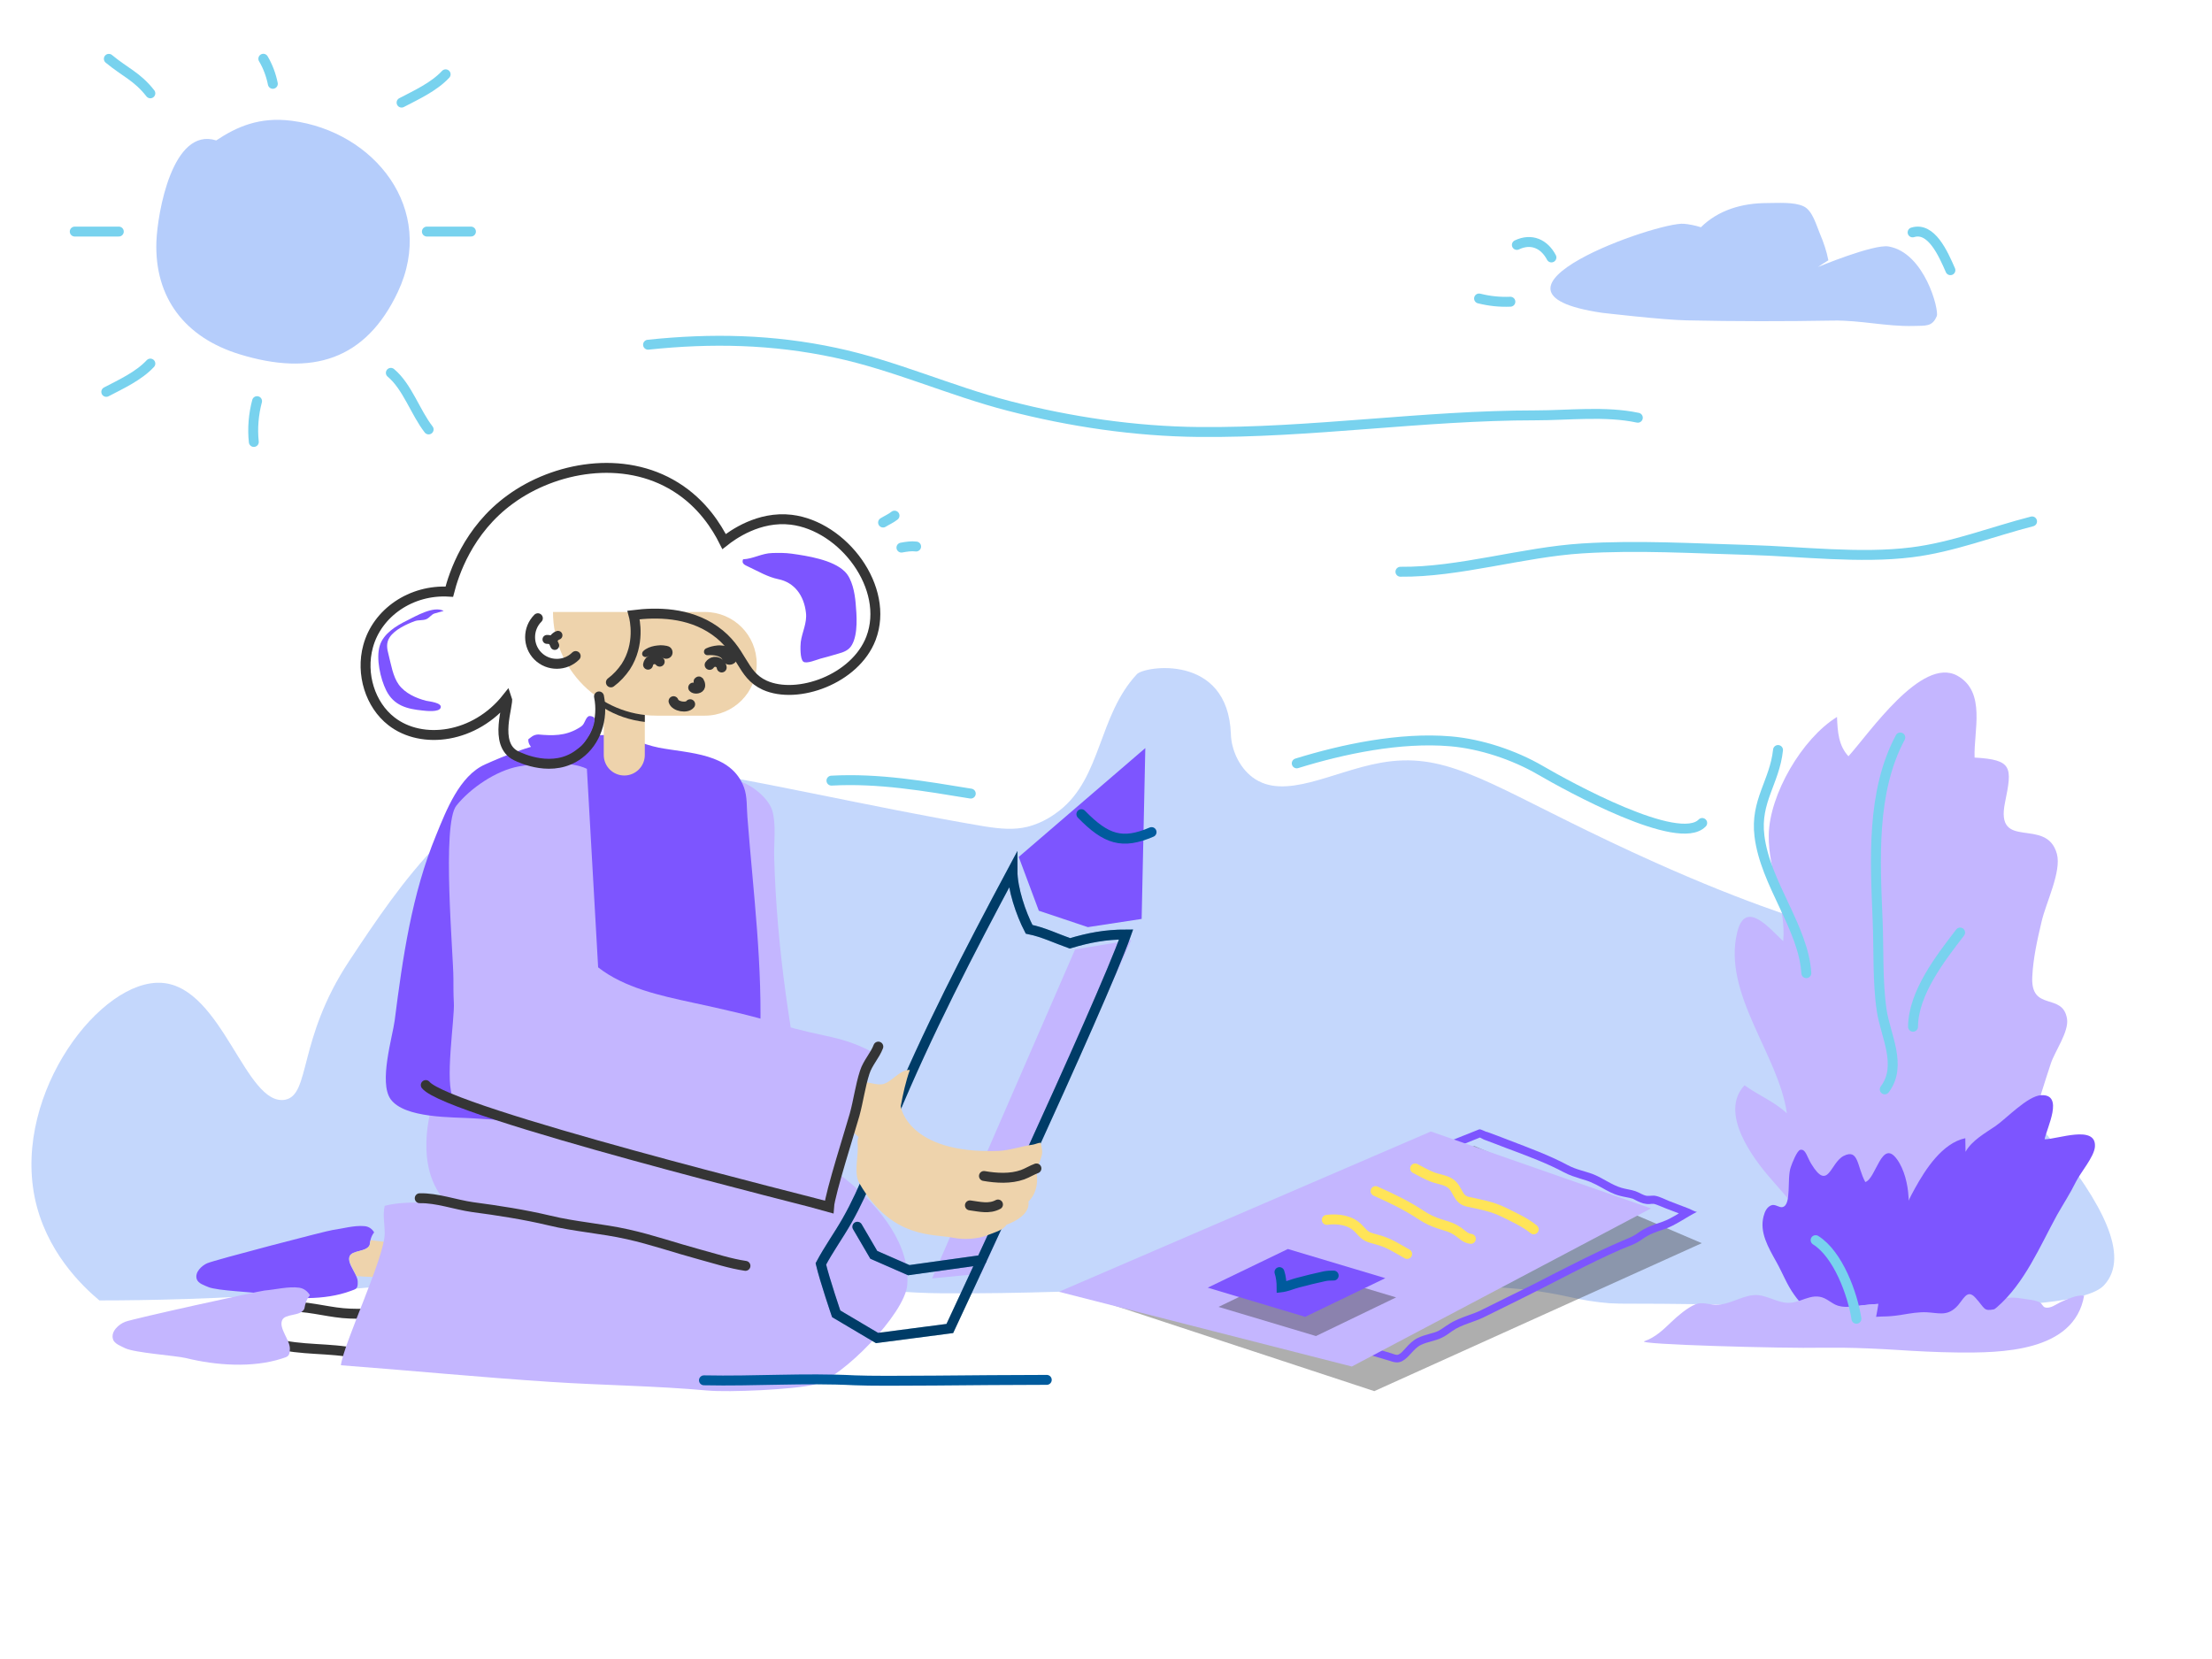 <svg width="800" height="600" viewBox="0 0 800 600" fill="none" xmlns="http://www.w3.org/2000/svg" data-reactroot="">
<path opacity="0.8" d="M35.938 470.313C52.969 470.313 78.907 469.844 110.625 467.5C155.86 464.141 176.407 460.938 201.875 457.266C250.235 450.391 292.344 467.344 340.469 467.734C397.969 468.203 454.922 462.578 512.5 464.609C531.172 465.234 548.907 464.844 567.188 468.984C572.344 470.156 577.032 470.938 582.032 471.328C584.688 471.484 586.719 471.484 587.579 471.484C659.297 471.406 749.375 477.266 760.938 464.844C780.704 443.594 716.172 385.703 690.86 354.922C671.485 331.406 662.657 343.516 574.61 300.703C535.938 281.875 521.797 271.875 499.375 275.859C481.797 278.984 464.454 289.766 452.969 281.094C448.125 277.422 445.313 271.094 445.157 265.391C444.063 236.25 413.907 240.859 411.172 243.828C397.188 258.828 398.438 281.172 383.204 293.125C381.563 294.375 377.5 297.578 371.407 299.063C366.797 300.156 362.11 299.844 355.782 298.828C313.75 291.719 272.891 281.719 230.86 275.469C218.75 273.672 206.954 267.891 194.532 270.234C176.954 273.594 170.157 293.125 158.516 305.078C146.016 317.969 136.094 332.734 126.172 347.734C107.579 375.938 112.344 395.938 103.125 397.734C88.829 400.313 80.469 357.031 58.594 355.469C36.563 353.906 5 395.078 12.5 432.813C16.407 452.422 29.688 465.078 35.938 470.313Z" fill="#B5CDFB"></path>
<path d="M337.109 462.344L354.922 460.625L409.141 340L388.828 343.359L337.109 462.344Z" fill="#C4B6FF"></path>
<path d="M264.762 282.042C270.074 282.198 277.809 288.136 279.293 293.136C280.778 298.058 279.84 305.011 279.996 310.167C280.465 326.808 281.949 343.214 284.215 359.776C286.168 373.917 289.371 390.323 288.824 404.151C288.59 408.604 289.606 422.667 287.106 425.245C284.449 427.979 266.949 423.37 263.356 420.636C261.871 419.464 262.262 420.245 261.168 418.292C259.84 415.87 260.621 410.714 260.699 408.214C260.778 398.136 262.496 388.526 263.199 378.526C264.84 355.479 263.824 332.198 265.465 309.073C265.856 303.761 267.574 298.136 266.871 293.058C266.324 290.401 264.684 288.214 264.762 282.042Z" fill="#C4B6FF"></path>
<path d="M135.313 445.703C134.688 446.484 134.219 447.422 133.985 448.515C133.828 449.062 133.75 449.609 133.672 450.234C132.578 452.89 127.344 452.031 126.406 454.375C125.625 456.406 127.735 459.062 128.828 461.484C129.141 462.187 129.375 462.89 129.375 463.594C129.453 466.015 128.906 466.172 126.875 466.875C117.422 470.39 105.391 469.922 95.469 467.969C91.953 467.265 78.594 466.875 75.313 465.468C73.906 464.843 71.719 464.219 71.172 462.656C70.313 460.156 72.969 457.734 74.922 456.875C77.578 455.703 118.281 445.078 120.313 444.844C123.75 444.375 128.125 443.125 131.641 443.437C133.281 443.515 134.531 444.375 135.313 445.703Z" fill="#7D55FF"></path>
<path d="M106.25 472.578C113.047 472.734 119.766 474.844 126.484 475.078C130.156 475.234 133.906 475.078 137.578 475.078" stroke="#353535" stroke-width="3.587" stroke-miterlimit="10" stroke-linecap="round"></path>
<path d="M99.297 485.781C108.75 488.516 119.297 487.344 128.828 489.453" stroke="#353535" stroke-width="3.587" stroke-miterlimit="10" stroke-linecap="round"></path>
<path d="M157.5 449.375L150.078 462.813C143.203 461.563 135.859 462.188 128.906 461.484C127.891 459.063 125.781 456.406 126.484 454.375C127.422 452.031 132.656 452.891 133.75 450.234C133.828 449.688 133.906 449.062 134.063 448.516C138.516 448.984 142.969 449.844 147.422 449.766C150.703 449.766 154.141 449.453 157.5 449.375Z" fill="#EED3AC"></path>
<path d="M161.793 435.167C154.371 435.167 146.246 434.229 139.137 436.104C138.355 439.464 139.137 442.589 139.137 446.026C139.137 454.698 124.527 485.167 123.277 493.761C148.199 495.636 173.824 498.136 199.059 499.776C217.965 501.026 236.949 501.183 255.855 502.901C263.59 503.604 287.105 502.589 294.684 500.714C304.527 498.37 327.34 475.089 328.121 464.698C330.309 437.042 288.277 409.62 261.871 406.183C254.605 405.245 247.184 404.151 239.918 403.761C224.293 402.98 207.184 402.433 191.715 403.761C183.668 404.464 156.246 400.011 156.246 400.011C156.246 400.011 148.98 422.355 161.793 435.167Z" fill="#C4B6FF"></path>
<path d="M151.797 433.36C157.969 433.203 164.766 435.703 170.859 436.563C180.234 437.813 189.453 439.219 198.672 441.406C207.969 443.672 217.656 444.297 227.031 446.406C235.781 448.36 244.297 451.328 252.969 453.672C258.437 455.156 264.219 457.031 269.609 457.813" stroke="#353535" stroke-width="3.587" stroke-miterlimit="10" stroke-linecap="round"></path>
<path d="M110.075 473.292C110.387 471.495 110.934 469.698 112.106 468.448C111.247 467.042 109.918 465.948 108.2 465.714C104.372 465.167 99.528 466.417 95.7 466.729C93.434 466.964 48.2 476.886 45.231 478.058C43.043 478.917 39.996 481.495 40.856 484.308C41.325 486.026 43.746 486.808 45.231 487.589C48.825 489.308 63.434 490.245 67.34 491.183C78.121 493.839 91.325 494.776 101.95 491.339C104.215 490.636 104.762 490.479 104.84 487.823C104.918 484.698 100.778 480.401 102.028 477.511C103.043 474.933 108.825 476.183 110.075 473.292Z" fill="#C4B6FF"></path>
<path d="M221.875 265.781C204.453 265.781 191.172 269.375 175.391 276.484C166.172 280.625 161.406 293.047 157.734 302.031C148.906 323.359 145.625 346.484 142.734 369.141C141.953 375 136.953 391.406 141.25 397.5C146.25 404.531 163.75 403.984 171.094 404.453C184.375 405.313 197.969 406.016 211.094 407.734C216.953 408.516 222.891 409.766 228.906 409.531C236.719 409.219 244.375 406.875 252.187 406.094C257.812 405.547 267.422 407.5 271.328 403.516C275.937 398.75 274.609 382.344 274.844 377.031C275.937 349.453 272.422 322.891 270.312 295.547C270 291.875 270.312 288.125 269.062 284.766C264.453 272.266 249.219 272.5 238.203 270.391C232.109 269.141 227.266 266.406 221.875 265.781Z" fill="#7D55FF"></path>
<path d="M212.261 278.058C206.246 275.089 194.293 275.948 187.574 277.198C179.449 278.683 170.152 285.011 165.074 291.339C159.683 297.979 163.98 345.323 163.98 353.839C163.98 356.808 163.98 359.698 164.136 362.589C164.527 368.136 160.621 392.355 164.058 397.276C166.089 400.167 211.636 415.636 231.949 417.745C252.261 419.855 296.48 429.542 302.652 430.011C306.324 420.167 312.105 390.167 317.261 381.417C303.824 374.073 298.511 375.558 281.949 370.401C271.871 367.276 260.855 364.855 250.386 362.589C238.824 360.089 225.777 357.276 216.324 349.855" fill="#C4B6FF"></path>
<path d="M366.172 314.922C350.547 344.141 335.313 373.516 322.656 404.063C317.578 416.406 312.969 429.844 306.328 441.484C303.359 446.719 299.688 451.797 296.875 457.109C298.281 463.047 302.422 475.156 302.422 475.156L317.188 483.906L343.516 480.469C343.516 480.469 398.516 362.891 407.266 337.969C399.766 337.969 393.75 339.141 386.953 341.172C381.875 339.375 377.266 337.109 372.188 336.094C369.219 330.391 366.172 321.406 366.172 314.922Z" stroke="#005B9D" stroke-width="3.587" stroke-miterlimit="10" stroke-linecap="round"></path>
<path d="M366.172 314.922C350.547 344.141 335.313 373.516 322.656 404.063C317.578 416.406 312.969 429.844 306.328 441.484C303.359 446.719 299.688 451.797 296.875 457.109C298.281 463.047 302.422 475.156 302.422 475.156L317.188 483.906L343.516 480.469C343.516 480.469 398.516 362.891 407.266 337.969C399.766 337.969 393.75 339.141 386.953 341.172C381.875 339.375 377.266 337.109 372.188 336.094C369.219 330.391 366.172 321.406 366.172 314.922Z" stroke="black" stroke-opacity="0.34" stroke-width="3.587" stroke-miterlimit="10" stroke-linecap="round"></path>
<path d="M355 455.703L328.672 459.375L316.016 453.828L310.078 443.672" stroke="#005B9D" stroke-width="3.587" stroke-miterlimit="10" stroke-linecap="round"></path>
<path d="M355 455.703L328.672 459.375L316.016 453.828L310.078 443.672" stroke="black" stroke-opacity="0.34" stroke-width="3.587" stroke-miterlimit="10" stroke-linecap="round"></path>
<path d="M368.438 309.922L414.219 270.547L412.891 332.344L393.437 335.313L375.703 329.375L368.438 309.922Z" fill="#7D55FF"></path>
<path d="M391.094 294.453C400.078 303.672 405.937 305.469 416.484 300.937" stroke="#005B9D" stroke-width="3.587" stroke-miterlimit="10" stroke-linecap="round"></path>
<path d="M311.016 391.25C313.594 391.094 315.937 392.266 318.594 392.188C322.187 392.031 325.078 386.797 329.063 386.953C327.578 391.094 326.563 395.703 325.781 400C325.625 400.078 328.203 417.422 361.016 416.25C365.156 416.094 369.375 414.531 373.516 413.984C374.531 413.828 375.469 413.281 376.406 413.281C376.641 415.078 377.266 416.484 376.641 418.281C376.25 419.453 375.703 421.719 374.531 422.344C375.703 426.484 375.156 431.484 371.953 434.531C372.578 438.906 367.5 441.641 363.984 442.969C362.734 445 359.453 445.781 357.344 446.641C353.828 448.125 348.594 448.438 344.766 447.656C337.891 446.172 322.656 448.359 310.859 428.047C308.828 424.531 310.234 419.297 310.234 415.156C310.234 413.984 309.922 412.266 310.547 411.25C309.297 410.156 308.125 409.063 307.031 407.891C307.109 403.75 308.672 399.297 309.687 395.391C310.078 393.906 311.094 392.734 311.016 391.25Z" fill="#EED3AC"></path>
<path d="M317.656 378.516C316.406 381.797 313.828 384.375 312.734 387.812C311.094 392.891 310.469 398.125 309.062 403.203C307.812 407.734 300.156 431.797 299.844 436.484C296.719 435.469 162.109 402.344 153.984 392.422" stroke="#353535" stroke-width="3.587" stroke-miterlimit="10" stroke-linecap="round"></path>
<path d="M355.859 425.312C360.391 426.094 365.469 426.406 369.844 424.844C371.563 424.219 373.281 423.125 374.844 422.578" stroke="#353535" stroke-width="3.587" stroke-miterlimit="10" stroke-linecap="round"></path>
<path d="M350.781 435.938C354.297 436.406 357.734 437.344 360.938 435.625" stroke="#353535" stroke-width="3.587" stroke-miterlimit="10" stroke-linecap="round"></path>
<path d="M233.203 254.219V273.047C233.203 277.11 229.922 280.469 225.781 280.469C221.719 280.469 218.359 277.188 218.359 273.047V254.219C218.359 250.157 221.641 246.797 225.781 246.797C227.812 246.797 229.688 247.657 231.016 248.985C232.422 250.313 233.203 252.188 233.203 254.219Z" fill="#EED3AC"></path>
<path d="M233.203 254.219V261.094C227.812 260.469 222.813 258.75 218.438 256.094V254.219C218.438 250.157 221.719 246.797 225.859 246.797C227.891 246.797 229.766 247.657 231.094 248.985C232.422 250.313 233.203 252.188 233.203 254.219Z" fill="#353535"></path>
<path d="M254.922 258.829H237.5C216.797 258.829 200 242.032 200 221.329H254.922C265.312 221.329 273.672 229.688 273.672 240.079C273.672 250.391 265.312 258.829 254.922 258.829Z" fill="#EED3AC"></path>
<path d="M208.203 237.266C204.453 241.016 198.281 241.016 194.531 237.266C190.781 233.516 190.781 227.344 194.531 223.594" stroke="#353535" stroke-width="3.587" stroke-miterlimit="10" stroke-linecap="round"></path>
<path d="M243.594 253.594C244.219 255.547 248.438 256.25 249.609 254.687" stroke="#353535" stroke-width="3.587" stroke-miterlimit="10" stroke-linecap="round"></path>
<path d="M232.578 235.547C233.203 234.922 233.906 234.532 234.609 234.219C235.312 233.907 236.015 233.75 236.718 233.594C237.421 233.438 238.125 233.438 238.906 233.36C239.609 233.36 240.39 233.438 241.171 233.594L241.406 233.672C242.656 233.907 243.437 235.157 243.203 236.407C242.968 237.657 241.718 238.438 240.468 238.204C240.234 238.125 240 238.047 239.765 237.969C239.453 237.735 238.984 237.579 238.437 237.422C237.968 237.266 237.421 237.188 236.953 237.11C235.937 237.032 234.921 237.11 234.218 237.422L234.062 237.5C233.437 237.813 232.656 237.579 232.343 236.954C232.109 236.485 232.265 235.938 232.578 235.547Z" fill="#353535"></path>
<path d="M261.171 238.36C261.093 238.203 260.859 237.969 260.546 237.735C260.156 237.5 259.765 237.344 259.218 237.188C258.281 236.953 257.109 236.875 256.093 236.953H256.015C255.312 237.031 254.687 236.563 254.609 235.86C254.531 235.313 254.843 234.766 255.312 234.531C256.64 233.906 257.968 233.594 259.452 233.438C260.156 233.36 260.937 233.438 261.796 233.516C262.577 233.672 263.515 233.906 264.374 234.531L265.468 235.313C266.718 236.172 267.031 237.969 266.171 239.219C265.312 240.469 263.515 240.781 262.265 239.922C261.64 239.61 261.327 238.985 261.171 238.36Z" fill="#353535"></path>
<path d="M234.375 240.391C234.609 239.063 235.781 238.204 237.109 238.438C237.734 238.516 238.203 238.828 238.594 239.297" stroke="#353535" stroke-width="3.587" stroke-miterlimit="10" stroke-linecap="round"></path>
<path d="M256.641 240.469C257.031 239.922 257.656 239.454 258.359 239.375C259.688 239.219 260.859 240.157 261.016 241.407" stroke="#353535" stroke-width="3.587" stroke-miterlimit="10" stroke-linecap="round"></path>
<path d="M250.703 248.672C251.094 249.219 252.656 249.219 253.125 248.438C253.516 247.813 252.891 246.172 252.656 246.484" stroke="#353535" stroke-width="3.587" stroke-miterlimit="10" stroke-linecap="round"></path>
<path d="M197.812 231.25C199.531 231.25 200 231.797 200.625 233.437" stroke="#353535" stroke-width="3.223" stroke-miterlimit="10" stroke-linecap="round"></path>
<path d="M199.922 231.406C200.391 230.703 201.016 230 201.797 229.766" stroke="#353535" stroke-width="3.223" stroke-miterlimit="10" stroke-linecap="round"></path>
<path d="M319.375 188.985C320.469 188.282 322.266 187.5 323.516 186.485" stroke="#78D2EE" stroke-width="3.586" stroke-miterlimit="10" stroke-linecap="round"></path>
<path d="M326.016 198.047C327.734 197.735 329.609 197.422 331.328 197.657" stroke="#78D2EE" stroke-width="3.586" stroke-miterlimit="10" stroke-linecap="round"></path>
<path d="M220.937 246.797C223.047 245.235 224.843 243.282 226.328 241.094C231.562 232.969 229.609 224.141 229.14 222.422C237.343 221.407 248.984 221.328 258.515 228.047C268.672 235.157 267.968 243.907 276.562 247.813C288.359 253.125 309.297 245.703 315 230.86C321.953 212.578 304.922 190.235 286.172 187.969C274.375 186.563 264.843 193.516 261.875 195.86C259.297 190.703 254.062 182.11 244.375 176.094C225.468 164.297 200.547 168.907 184.531 180.625C169.14 191.797 164.062 207.891 162.5 213.985C148.672 213.125 136.406 221.641 133.125 233.75C130.39 243.75 133.906 254.922 141.562 260.86C152.578 269.453 171.797 267.032 183.359 252.422C184.218 254.61 178.125 269.219 186.718 273.36C188.515 274.219 200 279.688 209.297 272.813C215.468 268.282 218.281 260.078 216.64 251.875" stroke="#353535" stroke-width="3.587" stroke-miterlimit="10" stroke-linecap="round"></path>
<path d="M268.746 202.276C272.417 202.12 275.542 200.089 279.292 200.011C281.636 199.933 284.058 199.933 286.324 200.245C291.871 201.026 301.246 202.433 305.542 206.729C308.199 209.308 309.136 214.464 309.449 218.058C309.839 222.354 310.386 229.229 308.121 233.214C307.027 235.167 305.152 235.87 303.121 236.417C301.011 237.042 298.824 237.667 296.714 238.214C295.308 238.604 291.714 240.167 290.542 239.308C289.292 238.37 289.449 233.526 289.605 232.198C290.074 228.604 291.949 225.323 291.48 221.573C290.777 215.401 287.339 210.636 281.48 209.464C277.652 208.683 274.136 206.573 270.621 204.933C269.527 204.386 268.042 203.917 268.746 202.276Z" fill="#7D55FF"></path>
<path d="M160.465 220.949C156.871 218.996 150.387 222.824 147.105 224.465C143.277 226.34 138.668 229.152 137.34 233.527C135.933 238.136 137.574 245.48 139.683 249.699C142.418 255.168 147.183 256.418 152.808 256.965C154.137 257.121 158.824 257.668 159.371 255.949C159.996 254.152 155.23 253.683 154.137 253.449C150.465 252.511 146.48 250.715 144.215 247.59C142.105 244.699 141.402 240.168 140.543 236.808C139.918 234.543 139.605 232.511 140.933 230.48C142.73 227.746 147.027 225.715 150.074 224.621C151.402 224.152 152.965 224.465 154.215 223.918C155.308 223.449 156.09 222.199 157.105 221.886" fill="#7D55FF"></path>
<path d="M191.089 267.354C190.777 270.167 194.605 272.667 197.027 273.213C199.371 273.682 201.792 272.979 203.98 272.276C205.699 271.807 207.574 271.495 209.136 270.557C210.855 269.542 212.339 267.198 213.355 265.479C213.902 264.542 215.542 260.792 214.839 259.542C214.605 259.151 213.433 258.838 212.964 258.995C211.871 259.463 211.48 261.495 210.699 262.276C210.308 262.745 209.527 263.135 209.058 263.448C204.371 266.182 199.917 266.104 194.683 265.635C192.808 265.713 192.105 266.651 191.089 267.354Z" fill="#7D55FF"></path>
<path opacity="0.4" d="M386.953 466.875L533.203 414.453L615.469 449.609L497.031 503.125L386.953 466.875Z" fill="#353535"></path>
<path d="M535.234 411.406C535.547 411.562 535.859 411.719 536.016 411.797C536.328 411.953 536.562 412.109 536.797 412.187L540.547 413.594L544.609 415.156C545.547 415.469 546.406 415.859 547.344 416.172C553.75 418.594 559.766 420.859 565.625 423.984C567.656 425.078 569.766 425.703 571.719 426.328C572.969 426.719 574.141 427.031 575.234 427.5C576.562 428.047 577.891 428.75 579.297 429.531C581.25 430.625 583.281 431.797 585.625 432.422C586.484 432.656 587.266 432.813 588.047 432.969C588.906 433.125 589.687 433.281 590.469 433.516C590.859 433.672 591.25 433.906 591.719 434.141C592.656 434.609 593.828 435.234 595.234 435.391C595.547 435.469 595.859 435.469 596.172 435.469C596.562 435.469 596.875 435.469 597.188 435.391C597.422 435.391 597.656 435.391 597.812 435.391C597.969 435.391 598.047 435.391 598.125 435.391C598.906 435.547 599.922 436.016 600.938 436.406C601.484 436.641 602.031 436.875 602.656 437.109L607.188 438.828C605.156 440.078 603.047 441.25 601.016 441.953C597.969 442.969 595.156 443.906 592.266 446.016C590.781 447.109 589.297 447.656 587.5 448.438C586.797 448.75 586.094 448.984 585.312 449.375C577.188 452.891 569.219 457.031 561.484 460.937C557.734 462.891 553.828 464.922 549.922 466.797L545.625 468.906L535.547 473.906C534.297 474.531 532.812 475.078 531.25 475.625C528.672 476.562 526.016 477.5 523.75 479.062C523.516 479.219 523.359 479.375 523.125 479.453C522.109 480.156 521.25 480.781 520.234 481.328C519.297 481.797 518.125 482.109 516.953 482.422C515.625 482.812 514.141 483.203 512.734 483.906C510.859 484.844 509.531 486.25 508.359 487.578C507.5 488.516 506.719 489.453 505.859 489.844C505.547 490 505.391 490 505.234 490C504.844 490 504.297 489.844 503.672 489.609C503.438 489.531 503.203 489.453 502.969 489.375C495.625 487.109 488.125 485 480.859 483.047C477.266 482.031 473.516 481.016 469.844 480L446.562 473.359L423.281 466.719L410 462.969L407.578 462.266C434.844 451.563 525.625 415.312 535.234 411.406ZM535.156 408.438C535.078 408.438 535.078 408.438 535 408.438C534.922 408.438 398.984 462.734 398.984 462.734C406.875 465 414.766 467.188 422.578 469.453C438.125 473.828 453.594 478.281 469.141 482.656C480.156 485.781 491.25 488.672 502.187 492.031C503.359 492.422 504.297 492.734 505.234 492.734C505.859 492.734 506.484 492.578 507.109 492.266C509.766 490.859 511.172 487.734 513.906 486.406C516.328 485.234 518.984 485 521.406 483.828C522.891 483.125 523.984 482.266 525.313 481.328C528.516 479.062 533.203 478.125 536.797 476.328C541.562 473.984 546.406 471.562 551.172 469.219C562.891 463.437 574.375 457.031 586.406 451.797C589.219 450.625 591.406 450 593.906 448.203C596.484 446.328 599.062 445.469 601.953 444.531C605.937 443.203 609.922 440.156 613.75 438.281H613.672C613.125 438.281 611.328 437.344 611.016 437.187C608.594 436.25 606.094 435.313 603.672 434.375C602.109 433.75 600.391 432.812 598.75 432.5C598.438 432.422 598.203 432.422 597.891 432.422C597.344 432.422 596.797 432.5 596.25 432.5C596.016 432.5 595.859 432.5 595.625 432.5C594.141 432.266 592.812 431.25 591.406 430.781C589.766 430.234 588.047 430.078 586.484 429.609C582.969 428.594 579.844 426.172 576.406 424.766C573.203 423.516 570.078 423.047 567.031 421.406C560.156 417.734 552.969 415.156 545.703 412.344C543.047 411.328 540.469 410.313 537.813 409.375C537.5 409.453 535.781 408.438 535.156 408.438Z" fill="#7D55FF"></path>
<path d="M382.969 467.188L517.5 409.219L597.109 437.031L488.906 494.219L382.969 467.188Z" fill="#C4B6FF"></path>
<path d="M511.797 422.578C513.828 423.672 515.938 424.844 518.125 425.703C520.156 426.484 522.813 426.719 524.531 427.969C527.344 429.922 527.031 433.75 530.781 434.609C535.156 435.547 539.609 436.328 543.75 438.359C547.344 440.156 551.563 442.031 554.687 444.609" stroke="#FFE458" stroke-width="3.587" stroke-miterlimit="10" stroke-linecap="round"></path>
<path d="M497.5 430.781C503.438 433.438 508.672 435.937 513.984 439.453C516.094 440.859 518.281 441.875 520.703 442.656C523.828 443.672 524.844 443.75 527.422 445.469C528.984 446.563 529.922 447.812 531.953 448.047" stroke="#FFE458" stroke-width="3.587" stroke-miterlimit="10" stroke-linecap="round"></path>
<path opacity="0.4" d="M475.938 483.203L440.703 472.656L469.688 458.672L504.922 469.219L475.938 483.203Z" fill="#353535"></path>
<path d="M479.844 441.172C484.219 440.625 488.516 441.406 491.25 444.219C493.75 446.875 493.906 447.266 497.578 448.203C502.266 449.375 505 451.328 508.906 453.516" stroke="#FFE458" stroke-width="3.587" stroke-miterlimit="10" stroke-linecap="round"></path>
<path d="M472.031 476.25L436.797 465.703L465.781 451.719L501.016 462.266L472.031 476.25Z" fill="#7D55FF"></path>
<path d="M482.344 461.328C481.25 461.328 480.234 461.328 479.063 461.562C475.781 462.266 472.578 463.047 469.375 463.906C467.5 464.375 465.469 465.312 463.516 465.547C463.516 463.828 463.281 461.641 462.734 460.078" stroke="#005B9D" stroke-width="3.587" stroke-miterlimit="10" stroke-linecap="round"></path>
<path d="M300.703 282.327C317.812 281.389 334.375 284.28 351.094 287.014" stroke="#78D2EE" stroke-width="3.586" stroke-miterlimit="10" stroke-linecap="round"></path>
<path d="M700.468 114.297C698.828 118.281 696.484 117.734 691.875 117.891C682.265 118.125 672.734 115.781 663.046 115.937C645.312 116.25 627.578 116.25 609.843 115.859C601.406 115.703 579.375 113.125 579.375 113.125C527.343 105.469 599.843 80 609.062 80.938C610.781 81.094 612.968 81.484 615.156 82.188C621.406 76.016 629.921 73.438 639.14 73.438C642.812 73.438 648.828 72.969 652.265 74.609C655.546 76.094 656.953 81.641 658.203 84.531C659.531 87.656 660.625 90.859 661.25 94.141C660 94.922 658.75 95.703 657.5 96.562C657.5 96.562 677.578 88.203 683.046 89.141C696.093 91.406 701.328 112.109 700.468 114.297Z" fill="#B5CDFB"></path>
<path d="M640.391 426.25C633.672 418.593 621.719 402.343 630.938 392.5C636.094 396.25 641.563 398.281 646.25 402.656C643.282 381.406 622.891 359.453 628.282 337.187C631.25 324.922 640.157 336.015 644.922 340.39C646.094 328.125 639.453 314.765 639.688 302.031C639.922 287.343 651.719 267.109 664.375 259.297C664.61 264.765 664.922 269.609 668.516 273.515C676.016 265.234 695 237.265 707.891 244.375C718.438 250.234 713.75 264.453 714.141 273.984C727.969 274.765 727.735 277.5 725.157 290.156C721.407 308.203 740.157 295.078 743.907 308.828C745.625 315.234 739.922 326.484 738.36 333.359C736.797 339.922 735.313 346.64 735 353.281C734.375 366.093 746.094 358.75 747.578 368.515C748.282 373.125 743.125 380.312 741.719 384.609C739.453 391.562 737.188 398.281 735.547 405.312C734.375 410.468 731.016 416.406 731.485 421.718C731.875 425.625 733.907 426.797 735.625 430.781C739.922 440.703 726.563 450.312 721.328 457.5C717.266 463.047 713.203 475.39 707.422 477.734C695.235 482.656 682.813 475 675.547 466.64" fill="#C4B6FF"></path>
<path d="M690.391 470.703C688.516 471.015 686.641 471.25 684.688 471.328C683.359 471.328 682.109 471.406 680.859 471.484C677.656 471.64 674.531 471.953 671.172 472.422C668.984 472.734 666.563 473.047 664.375 472.343C662.031 471.64 660.313 469.687 657.734 469.297C655.313 468.984 653.125 469.922 650.859 470.781C650.156 470 649.531 469.14 648.906 468.281C646.328 464.765 644.688 460.39 642.5 456.484C639.453 451.015 636.328 445.703 637.813 439.922C638.281 438.047 639.063 436.562 640.547 435.937C642.031 435.312 643.438 436.875 644.688 436.562C648.047 435.703 646.172 426.406 647.656 422.109C648.125 420.703 649.922 416.093 651.094 415.859C653.047 415.39 653.594 418.593 655.078 420.937C661.25 431.093 661.875 420.547 666.797 418.047C672.266 415.312 671.563 421.875 674.609 427.5C678.516 426.328 680.547 411.562 686.094 419.297C688.75 422.969 690 428.437 690.234 432.734C690.313 433.281 690.313 433.906 690.313 434.453C690.391 439.14 689.766 443.672 689.531 448.203C689.297 453.672 689.766 459.375 690.234 465.078C690.469 467.031 690.469 468.906 690.391 470.703Z" fill="#7D55FF"></path>
<path d="M753.75 468.594C750.156 489.141 723.437 489.297 707.734 489.141C700.469 489.062 693.125 488.672 685.859 488.203C679.453 487.812 672.969 487.5 666.562 487.422C664.062 487.422 661.484 487.422 658.984 487.422C645.39 487.734 591.406 486.25 594.687 485.078C598.828 483.594 601.406 481.016 604.453 478.125C606.719 475.937 610.312 472.891 613.203 471.719C615.703 470.781 617.812 471.797 620.469 471.875C625.39 471.953 629.219 468.984 633.828 468.437C638.672 467.812 642.656 471.484 647.422 471.172C648.75 471.094 649.922 470.703 651.172 470.312C653.437 469.531 655.625 468.594 658.047 468.984C660.625 469.375 662.265 471.406 664.609 472.187C666.797 472.891 669.219 472.656 671.406 472.344C674.687 471.875 677.812 471.641 681.094 471.562C682.344 471.484 683.672 471.484 684.922 471.484C686.875 471.484 688.75 471.25 690.625 471.016C693.594 470.625 696.484 470.156 699.609 470.391C703.75 470.703 706.64 471.953 710.078 468.906C712.89 466.406 714.14 461.797 717.344 465.625C720.625 469.531 720.078 470.547 723.906 469.844C724.375 469.766 724.844 469.687 725.39 469.531C728.047 468.984 730.547 469.531 733.203 469.922C734.844 470.156 736.25 470.312 737.734 471.016C738.437 471.406 738.828 472.578 739.531 472.812C741.484 473.437 743.594 471.719 745.234 470.937C747.187 470.078 751.25 468.125 753.75 468.594Z" fill="#C4B6FF"></path>
<path d="M757.656 414.765C757.344 418.437 752.5 423.984 750.781 427.422C748.75 431.562 746.25 435.39 743.984 439.375C737.734 450.781 732.266 464.062 722.266 472.734C721.953 472.969 721.641 473.281 721.25 473.515C717.344 474.297 717.969 473.281 714.531 469.453C711.25 465.703 710.078 470.39 707.344 472.89C703.984 476.015 701.094 474.844 696.953 474.609C693.906 474.453 690.938 475 688.047 475.469C686.172 475.781 684.297 476.015 682.344 476.094C681.016 476.094 679.766 476.172 678.516 476.25C679.063 473.125 679.766 470.859 679.219 467.656C678.906 465.39 678.047 463.515 680.547 463.828C679.297 460.547 681.328 456.875 682.422 453.828C684.141 448.984 685.937 444.062 687.969 439.297C689.375 436.015 690.859 432.812 692.578 429.765C696.328 422.969 702.422 413.437 710.781 411.64C710.859 413.281 710.781 414.922 710.859 416.562C713.203 412.422 717.813 409.922 721.797 407.187C725.625 404.531 733.359 396.328 738.203 396.094C746.641 395.625 740.234 407.969 739.453 412.031C743.906 412.109 758.281 406.562 757.656 414.765Z" fill="#7D55FF"></path>
<path d="M681.641 393.984C688.125 385.391 681.875 374.453 680.547 365.469C678.984 354.922 679.531 343.359 679.063 332.656C678.203 311.094 676.719 286.406 687.266 266.719" stroke="#78D2EE" stroke-width="3.587" stroke-miterlimit="10" stroke-linecap="round"></path>
<path d="M691.875 371.328C691.953 359.14 701.875 346.406 708.906 337.265" stroke="#78D2EE" stroke-width="3.587" stroke-miterlimit="10" stroke-linecap="round"></path>
<path d="M653.281 351.953C652.265 335.468 638.437 319.609 636.328 302.343C634.765 289.687 641.797 282.89 643.047 271.25" stroke="#78D2EE" stroke-width="3.587" stroke-miterlimit="10" stroke-linecap="round"></path>
<path d="M671.406 476.953C670 467.969 664.766 453.594 656.641 448.516" stroke="#78D2EE" stroke-width="3.586" stroke-miterlimit="10" stroke-linecap="round"></path>
<path d="M468.984 276.077C485.625 270.921 506.328 266.546 524.609 268.108C535.547 269.046 547.578 273.03 557.109 278.577C567.187 284.437 607.187 306.468 615.625 297.64" stroke="#78D2EE" stroke-width="3.586" stroke-miterlimit="10" stroke-linecap="round"></path>
<path d="M691.719 84.045C698.438 81.936 702.734 91.623 705.391 97.717" stroke="#78D2EE" stroke-width="3.586" stroke-miterlimit="10" stroke-linecap="round"></path>
<path d="M534.922 107.951C538.672 108.889 542.344 109.279 546.25 109.123" stroke="#78D2EE" stroke-width="3.586" stroke-miterlimit="10" stroke-linecap="round"></path>
<path d="M548.594 88.576C553.828 86.076 558.516 88.185 561.094 93.107" stroke="#78D2EE" stroke-width="3.586" stroke-miterlimit="10" stroke-linecap="round"></path>
<path d="M254.595 499.206C272.876 499.596 290.767 498.268 309.126 499.206C319.985 499.674 352.017 499.049 378.579 499.049" stroke="#005B9D" stroke-width="3.587" stroke-miterlimit="10" stroke-linecap="round"></path>
<path d="M78.203 50.782C62.344 45.782 56.953 77.031 56.563 87.422C55.859 107.813 67.031 122.11 86.641 128.125C112.813 136.172 132.266 130.235 143.906 105.547C157.969 75.625 135.391 47.5 105.469 43.672C93.75 42.188 85.625 45.86 78.203 50.782Z" fill="#B5CDFB"></path>
<path d="M145.234 37.109C150.625 34.297 156.953 31.406 161.172 26.875" stroke="#78D2EE" stroke-width="3.586" stroke-miterlimit="10" stroke-linecap="round"></path>
<path d="M38.438 141.726C43.828 138.913 50.156 136.022 54.375 131.491" stroke="#78D2EE" stroke-width="3.586" stroke-miterlimit="10" stroke-linecap="round"></path>
<path d="M98.672 30.312C98.047 27.188 96.875 23.984 95.234 21.25" stroke="#78D2EE" stroke-width="3.586" stroke-miterlimit="10" stroke-linecap="round"></path>
<path d="M39.363 21.276C45.301 26.198 49.609 27.656 54.375 33.75" stroke="#78D2EE" stroke-width="3.586" stroke-miterlimit="10" stroke-linecap="round"></path>
<path d="M141.354 134.844C147.291 139.766 150.26 149.219 155.025 155.313" stroke="#78D2EE" stroke-width="3.586" stroke-miterlimit="10" stroke-linecap="round"></path>
<path d="M27.031 83.75C32.344 83.75 37.656 83.75 42.969 83.75" stroke="#78D2EE" stroke-width="3.586" stroke-miterlimit="10" stroke-linecap="round"></path>
<path d="M154.389 83.75C159.701 83.75 165.014 83.75 170.326 83.75" stroke="#78D2EE" stroke-width="3.586" stroke-miterlimit="10" stroke-linecap="round"></path>
<path d="M92.969 145.078C91.719 149.687 91.25 155 91.797 159.844" stroke="#78D2EE" stroke-width="3.586" stroke-miterlimit="10" stroke-linecap="round"></path>
<path d="M234.375 124.669C257.344 122.248 279.453 122.716 302.109 127.56C323.516 132.091 343.594 141.31 364.766 146.779C387.109 152.56 410.391 155.998 433.516 156.232C474.141 156.623 514.609 150.216 555.391 150.216C567.266 150.216 580.625 148.576 592.344 151.076" stroke="#78D2EE" stroke-width="3.586" stroke-miterlimit="10" stroke-linecap="round"></path>
<path d="M506.484 206.779C527.578 207.014 550.781 199.67 572.266 198.342C592.422 197.092 612.344 198.342 632.5 198.889C651.406 199.436 672.734 202.092 691.406 199.748C706.094 197.951 720.625 192.248 734.922 188.576" stroke="#78D2EE" stroke-width="3.586" stroke-miterlimit="10" stroke-linecap="round"></path>
</svg>
